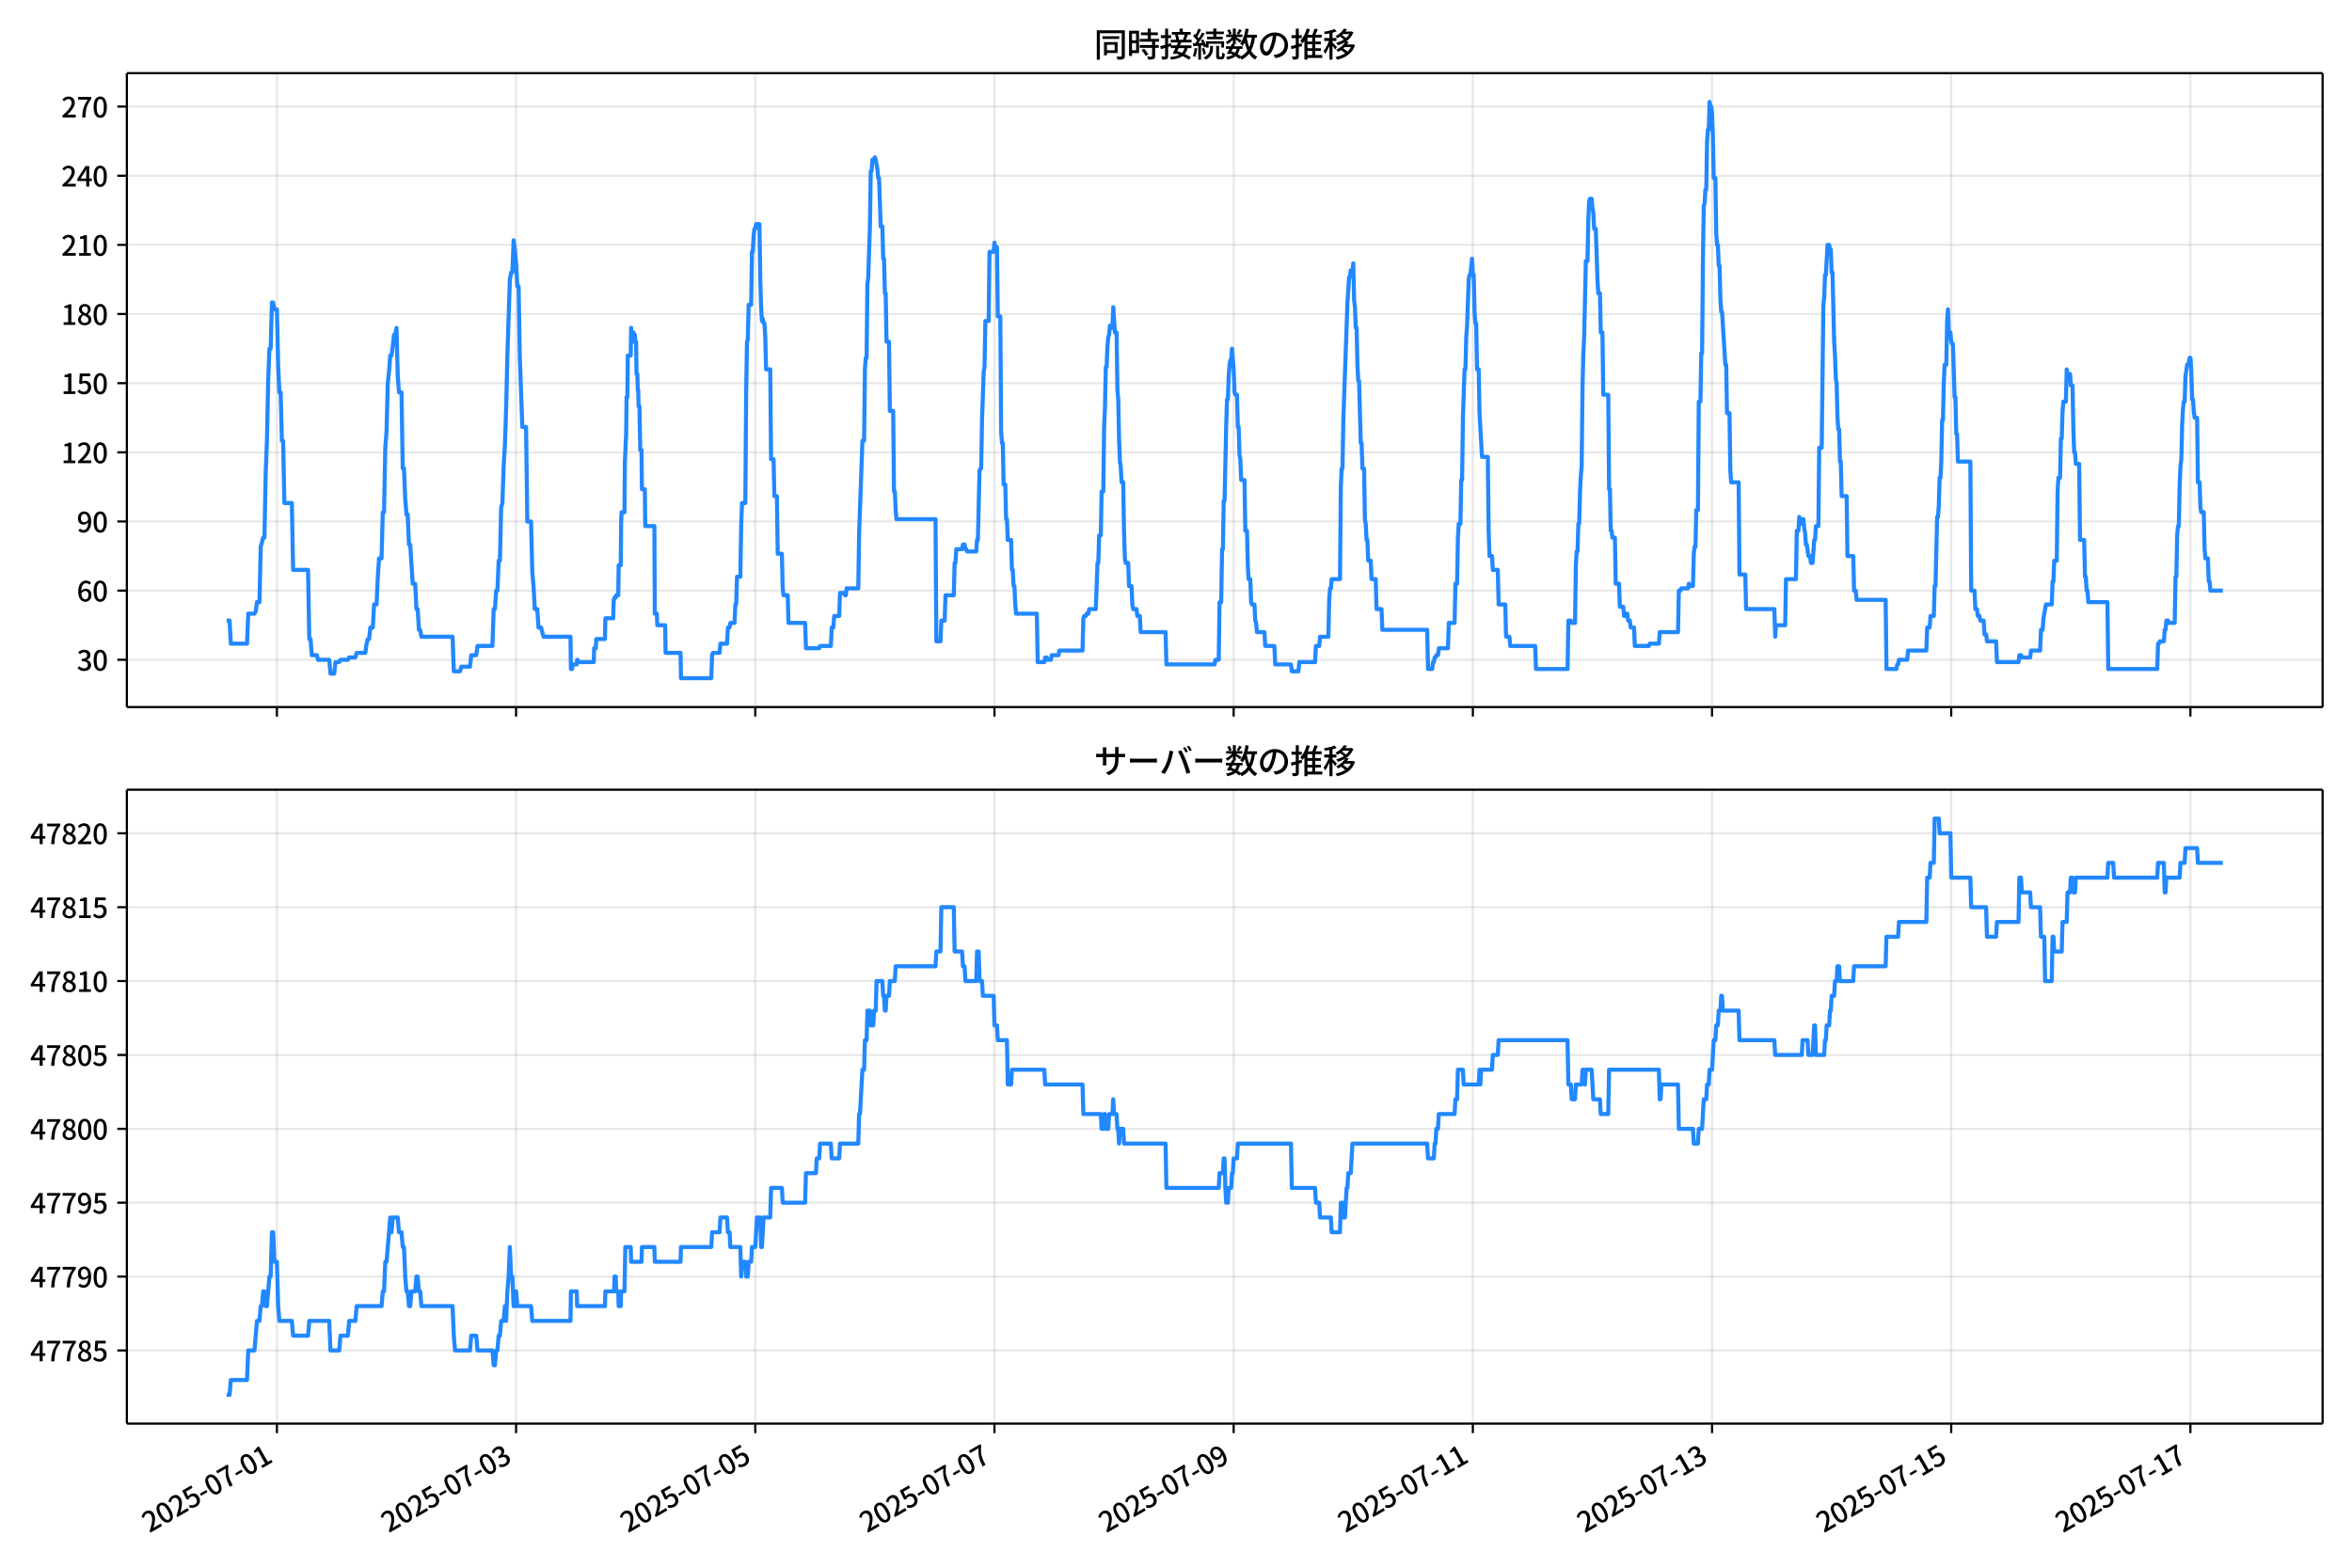 <!DOCTYPE svg  PUBLIC '-//W3C//DTD SVG 1.1//EN'  'http://www.w3.org/Graphics/SVG/1.1/DTD/svg11.dtd'>
<svg version="1.1" viewBox="0 0 864 576" xmlns="http://www.w3.org/2000/svg" xmlns:xlink="http://www.w3.org/1999/xlink">
 <defs>
  <style type="text/css">*{stroke-linejoin: round; stroke-linecap: butt}</style>
 </defs>
 <g id="aa">
  <g id="ab">
   <path d="m0 576h864v-576h-864z" fill="#fff"/>
  </g>
  <g id="ac">
   <g id="ad">
    <path d="m46.6 259.78h806.6v-232.9h-806.6z" fill="#fff"/>
   </g>
   <g id="ae">
    <g id="af">
     <g id="ag">
      <path d="m101.72 259.78v-232.9" clip-path="url(#d)" fill="none" stroke="#b0b0b0" stroke-linecap="square" stroke-opacity=".3" stroke-width=".8"/>
     </g>
     <g id="ah">
      <defs>
       <path id="f" d="m0 0v3.5" stroke="#000" stroke-width=".8"/>
      </defs>
      <use x="101.717" y="259.778" stroke="#000000" stroke-width=".8" xlink:href="#f"/>
     </g>
    </g>
    <g id="ai">
     <g id="aj">
      <path d="m189.58 259.78v-232.9" clip-path="url(#d)" fill="none" stroke="#b0b0b0" stroke-linecap="square" stroke-opacity=".3" stroke-width=".8"/>
     </g>
     <g id="ak">
      <use x="189.582" y="259.778" stroke="#000000" stroke-width=".8" xlink:href="#f"/>
     </g>
    </g>
    <g id="al">
     <g id="am">
      <path d="m277.45 259.78v-232.9" clip-path="url(#d)" fill="none" stroke="#b0b0b0" stroke-linecap="square" stroke-opacity=".3" stroke-width=".8"/>
     </g>
     <g id="an">
      <use x="277.447" y="259.778" stroke="#000000" stroke-width=".8" xlink:href="#f"/>
     </g>
    </g>
    <g id="ao">
     <g id="ap">
      <path d="m365.31 259.78v-232.9" clip-path="url(#d)" fill="none" stroke="#b0b0b0" stroke-linecap="square" stroke-opacity=".3" stroke-width=".8"/>
     </g>
     <g id="aq">
      <use x="365.312" y="259.778" stroke="#000000" stroke-width=".8" xlink:href="#f"/>
     </g>
    </g>
    <g id="ar">
     <g id="as">
      <path d="m453.18 259.78v-232.9" clip-path="url(#d)" fill="none" stroke="#b0b0b0" stroke-linecap="square" stroke-opacity=".3" stroke-width=".8"/>
     </g>
     <g id="at">
      <use x="453.177" y="259.778" stroke="#000000" stroke-width=".8" xlink:href="#f"/>
     </g>
    </g>
    <g id="au">
     <g id="av">
      <path d="m541.04 259.78v-232.9" clip-path="url(#d)" fill="none" stroke="#b0b0b0" stroke-linecap="square" stroke-opacity=".3" stroke-width=".8"/>
     </g>
     <g id="aw">
      <use x="541.043" y="259.778" stroke="#000000" stroke-width=".8" xlink:href="#f"/>
     </g>
    </g>
    <g id="ax">
     <g id="ay">
      <path d="m628.91 259.78v-232.9" clip-path="url(#d)" fill="none" stroke="#b0b0b0" stroke-linecap="square" stroke-opacity=".3" stroke-width=".8"/>
     </g>
     <g id="az">
      <use x="628.908" y="259.778" stroke="#000000" stroke-width=".8" xlink:href="#f"/>
     </g>
    </g>
    <g id="ba">
     <g id="bb">
      <path d="m716.77 259.78v-232.9" clip-path="url(#d)" fill="none" stroke="#b0b0b0" stroke-linecap="square" stroke-opacity=".3" stroke-width=".8"/>
     </g>
     <g id="bc">
      <use x="716.773" y="259.778" stroke="#000000" stroke-width=".8" xlink:href="#f"/>
     </g>
    </g>
    <g id="bd">
     <g id="be">
      <path d="m804.64 259.78v-232.9" clip-path="url(#d)" fill="none" stroke="#b0b0b0" stroke-linecap="square" stroke-opacity=".3" stroke-width=".8"/>
     </g>
     <g id="bf">
      <use x="804.638" y="259.778" stroke="#000000" stroke-width=".8" xlink:href="#f"/>
     </g>
    </g>
   </g>
   <g id="bg">
    <g id="bh">
     <g id="bi">
      <path d="m46.6 242.42h806.6" clip-path="url(#d)" fill="none" stroke="#b0b0b0" stroke-linecap="square" stroke-opacity=".3" stroke-width=".8"/>
     </g>
     <g id="bj">
      <defs>
       <path id="h" d="m0 0h-3.5" stroke="#000" stroke-width=".8"/>
      </defs>
      <use x="46.6" y="242.416" stroke="#000000" stroke-width=".8" xlink:href="#h"/>
     </g>
     <g id="bk">
      <!-- 30 -->
      <g transform="translate(28.2 246.4) scale(.1 -.1)">
       <defs>
        <path id="n" transform="scale(.016)" d="m1715-90q-371 0-656 90t-503 240q-217 150-377 323l359 474q211-205 479-359 269-153 634-153 269 0 467 92 199 93 311 266t112 423q0 256-125 451t-429 300q-304 106-835 106v551q467 0 732 105 266 106 384 291 119 186 119 423 0 307-192 489-192 183-531 183-269 0-503-119-233-118-438-316l-384 460q282 256 614 413 333 157 737 157 422 0 748-144 327-144 512-413 186-269 186-659 0-403-221-685-221-281-592-422v-26q269-70 490-227t349-400 128-557q0-422-215-726-214-304-573-468-358-163-787-163z"/>
        <path id="a" transform="scale(.016)" d="m1830-90q-460 0-806 275-346 276-535 823-188 547-188 1366 0 820 188 1357 189 538 535 803 346 266 806 266 461 0 800-269 340-269 528-803 189-534 189-1354 0-819-189-1366-188-547-528-823-339-275-800-275zm0 589q237 0 422 185 186 186 288 599 103 413 103 1091 0 679-103 1082-102 403-288 582-185 180-422 180-236 0-422-180-186-179-292-582-105-403-105-1082 0-678 105-1091 106-413 292-599 186-185 422-185z"/>
       </defs>
       <use xlink:href="#n"/>
       <use transform="translate(57)" xlink:href="#a"/>
      </g>
     </g>
    </g>
    <g id="bl">
     <g id="bm">
      <path d="m46.6 217.01h806.6" clip-path="url(#d)" fill="none" stroke="#b0b0b0" stroke-linecap="square" stroke-opacity=".3" stroke-width=".8"/>
     </g>
     <g id="bn">
      <use x="46.6" y="217.009" stroke="#000000" stroke-width=".8" xlink:href="#h"/>
     </g>
     <g id="bo">
      <!-- 60 -->
      <g transform="translate(28.2 220.99) scale(.1 -.1)">
       <defs>
        <path id="x" transform="scale(.016)" d="m1971-90q-339 0-634 144-294 144-518 435-224 292-352 733-128 442-128 1044 0 678 147 1161 148 483 397 784 250 301 570 445t665 144q397 0 688-147 292-147 490-359l-403-448q-128 154-327 253-198 99-409 99-307 0-567-182-259-182-413-605-153-422-153-1145 0-608 115-1002t326-589q212-195 493-195 212 0 375 121 163 122 259 343t96 522q0 300-90 511-89 212-259 320-169 109-419 109-211 0-451-134t-458-461l-25 538q134 192 313 323t374 201q196 71 375 71 397 0 694-163 298-163 467-490 170-326 170-825 0-468-195-817-195-348-512-544-317-195-701-195z"/>
       </defs>
       <use xlink:href="#x"/>
       <use transform="translate(57)" xlink:href="#a"/>
      </g>
     </g>
    </g>
    <g id="bp">
     <g id="bq">
      <path d="m46.6 191.6h806.6" clip-path="url(#d)" fill="none" stroke="#b0b0b0" stroke-linecap="square" stroke-opacity=".3" stroke-width=".8"/>
     </g>
     <g id="br">
      <use x="46.6" y="191.602" stroke="#000000" stroke-width=".8" xlink:href="#h"/>
     </g>
     <g id="bs">
      <!-- 90 -->
      <g transform="translate(28.2 195.59) scale(.1 -.1)">
       <defs>
        <path id="m" transform="scale(.016)" d="m1562-90q-410 0-708 150-297 151-502 356l403 461q141-160 346-256t422-96q224 0 425 102 202 103 352 333 151 230 237 614 87 384 87 941 0 589-115 970t-323 563-496 182q-205 0-372-118-166-118-262-336t-96-525q0-301 86-512 87-211 259-323 173-112 417-112 224 0 460 141 237 141 448 461l32-544q-134-180-313-314t-371-208-384-74q-391 0-689 166-297 167-467 496-169 330-169 823 0 467 195 816t515 541 698 192q339 0 636-138 298-137 519-419 221-281 349-710t128-1018q0-691-141-1187t-391-807q-249-310-563-461-313-150-652-150z"/>
       </defs>
       <use xlink:href="#m"/>
       <use transform="translate(57)" xlink:href="#a"/>
      </g>
     </g>
    </g>
    <g id="bt">
     <g id="bu">
      <path d="m46.6 166.2h806.6" clip-path="url(#d)" fill="none" stroke="#b0b0b0" stroke-linecap="square" stroke-opacity=".3" stroke-width=".8"/>
     </g>
     <g id="bv">
      <use x="46.6" y="166.195" stroke="#000000" stroke-width=".8" xlink:href="#h"/>
     </g>
     <g id="bw">
      <!-- 120 -->
      <g transform="translate(22.5 170.18) scale(.1 -.1)">
       <defs>
        <path id="j" transform="scale(.016)" d="m544 0v608h1037v3277h-845v467q333 58 579 147 247 90 451 218h557v-4109h915v-608h-2694z"/>
        <path id="c" transform="scale(.016)" d="m282 0v429q697 621 1164 1136 468 515 701 956 234 442 234 826 0 256-87 451-86 196-262 301-176 106-445 106-275 0-506-151-230-150-422-368l-416 410q301 333 637 518 336 186 803 186 429 0 749-176t496-493 176-745q0-455-224-919t-615-935q-390-470-889-950 186 20 394 36t374 16h1184v-634h-3046z"/>
       </defs>
       <use xlink:href="#j"/>
       <use transform="translate(57)" xlink:href="#c"/>
       <use transform="translate(114)" xlink:href="#a"/>
      </g>
     </g>
    </g>
    <g id="bx">
     <g id="by">
      <path d="m46.6 140.79h806.6" clip-path="url(#d)" fill="none" stroke="#b0b0b0" stroke-linecap="square" stroke-opacity=".3" stroke-width=".8"/>
     </g>
     <g id="bz">
      <use x="46.6" y="140.788" stroke="#000000" stroke-width=".8" xlink:href="#h"/>
     </g>
     <g id="ca">
      <!-- 150 -->
      <g transform="translate(22.5 144.77) scale(.1 -.1)">
       <defs>
        <path id="i" transform="scale(.016)" d="m1715-90q-365 0-653 90t-506 237q-217 147-383 307l352 480q134-134 294-246t361-183q202-70 452-70 262 0 473 118 212 119 333 346 122 227 122 541 0 460-247 716-246 256-649 256-224 0-384-64t-365-198l-365 237 141 2240h2387v-627h-1747l-109-1204q154 77 307 118 154 42 340 42 397 0 723-160t518-490q192-329 192-847 0-519-224-887t-586-560q-361-192-777-192z"/>
       </defs>
       <use xlink:href="#j"/>
       <use transform="translate(57)" xlink:href="#i"/>
       <use transform="translate(114)" xlink:href="#a"/>
      </g>
     </g>
    </g>
    <g id="cb">
     <g id="cc">
      <path d="m46.6 115.38h806.6" clip-path="url(#d)" fill="none" stroke="#b0b0b0" stroke-linecap="square" stroke-opacity=".3" stroke-width=".8"/>
     </g>
     <g id="cd">
      <use x="46.6" y="115.381" stroke="#000000" stroke-width=".8" xlink:href="#h"/>
     </g>
     <g id="ce">
      <!-- 180 -->
      <g transform="translate(22.5 119.37) scale(.1 -.1)">
       <defs>
        <path id="l" transform="scale(.016)" d="m1830-90q-441 0-787 163-345 164-547 448-202 285-202 650 0 314 122 557t314 419 403 291v32q-256 186-442 458-185 272-185 643 0 365 176 640t480 425q304 151 694 151 410 0 704-160t457-439q164-278 164-649 0-237-96-448t-234-381q-137-169-291-278v-32q218-115 397-285 179-169 288-406t109-557q0-346-189-628-189-281-532-448-342-166-803-166zm314 2708q205 198 310 419 106 221 106 464 0 211-83 384t-247 272q-163 99-393 99-288 0-480-183-192-182-192-502 0-256 134-429 135-172 359-294t486-230zm-294-2170q236 0 418 89 183 90 285 253 103 164 103 388 0 211-90 367-89 157-246 272-157 116-368 215t-454 195q-244-173-398-426-153-252-153-553 0-237 118-416 119-179 324-282 205-102 461-102z"/>
       </defs>
       <use xlink:href="#j"/>
       <use transform="translate(57)" xlink:href="#l"/>
       <use transform="translate(114)" xlink:href="#a"/>
      </g>
     </g>
    </g>
    <g id="cf">
     <g id="cg">
      <path d="m46.6 89.974h806.6" clip-path="url(#d)" fill="none" stroke="#b0b0b0" stroke-linecap="square" stroke-opacity=".3" stroke-width=".8"/>
     </g>
     <g id="ch">
      <use x="46.6" y="89.974" stroke="#000000" stroke-width=".8" xlink:href="#h"/>
     </g>
     <g id="ci">
      <!-- 210 -->
      <g transform="translate(22.5 93.959) scale(.1 -.1)">
       <use xlink:href="#c"/>
       <use transform="translate(57)" xlink:href="#j"/>
       <use transform="translate(114)" xlink:href="#a"/>
      </g>
     </g>
    </g>
    <g id="cj">
     <g id="ck">
      <path d="m46.6 64.567h806.6" clip-path="url(#d)" fill="none" stroke="#b0b0b0" stroke-linecap="square" stroke-opacity=".3" stroke-width=".8"/>
     </g>
     <g id="cl">
      <use x="46.6" y="64.567" stroke="#000000" stroke-width=".8" xlink:href="#h"/>
     </g>
     <g id="cm">
      <!-- 240 -->
      <g transform="translate(22.5 68.552) scale(.1 -.1)">
       <defs>
        <path id="k" transform="scale(.016)" d="m2170 0v3072q0 192 12 457 13 266 20 458h-26q-90-179-183-365-92-185-195-364l-921-1415h2579v-576h-3328v493l1875 2957h858v-4717h-691z"/>
       </defs>
       <use xlink:href="#c"/>
       <use transform="translate(57)" xlink:href="#k"/>
       <use transform="translate(114)" xlink:href="#a"/>
      </g>
     </g>
    </g>
    <g id="cn">
     <g id="co">
      <path d="m46.6 39.16h806.6" clip-path="url(#d)" fill="none" stroke="#b0b0b0" stroke-linecap="square" stroke-opacity=".3" stroke-width=".8"/>
     </g>
     <g id="cp">
      <use x="46.6" y="39.16" stroke="#000000" stroke-width=".8" xlink:href="#h"/>
     </g>
     <g id="cq">
      <!-- 270 -->
      <g transform="translate(22.5 43.145) scale(.1 -.1)">
       <defs>
        <path id="b" transform="scale(.016)" d="m1235 0q32 646 109 1187t224 1024 384 941 576 938h-2208v627h3027v-455q-409-512-665-989-256-476-397-969t-205-1053-90-1251h-755z"/>
       </defs>
       <use xlink:href="#c"/>
       <use transform="translate(57)" xlink:href="#b"/>
       <use transform="translate(114)" xlink:href="#a"/>
      </g>
     </g>
    </g>
   </g>
   <g id="cr">
    <path d="m83.264 228.02h1.074l.457 8.469h5.939l.458-11.01h2.288l.458-.847.458-3.388h.915l.458-20.326.915-3.388h.458l.458-23.713.458-11.857.458-22.019.458-11.857h.458l.458-16.938h.458l.458 2.541h.915l.458 20.326.458 10.163h.458l.458 17.785h.458l.458 22.866h2.746l.458 24.56h5.492l.458 25.407h.458l.458 5.928h1.831l.458 1.694h4.119l.458 5.081h1.373l.458-4.234h1.373l.458-.847h2.746l.458-.847h2.288l.458-1.694h3.203l.458-3.388.458-1.694h.458l.458-4.234h.915l.458-8.469h.915l.458-10.163.458-6.775h.915l.458-16.938h.458l.458-23.713.458-5.928.458-17.785.458-4.234.458-5.928h.458l.458-3.388.458-4.234h.458l.458-2.541.458 17.785.458 5.928h.915l.458 27.948h.458l.458 11.01.458 5.928h.458l.458 11.01h.458l.915 14.397h.915l.458 9.316h.458l.458 7.622h.458l.458 2.541h11.441l.458 12.704h2.288l.458-1.694h3.203l.458-4.234h1.831l.458-3.388h5.492l.458-13.55h.458l.458-6.775h.458l.458-11.01h.458l.458-19.479.458-1.694.458-13.55.458-7.622.458-13.55.458-19.479.915-27.948.458-2.541h.458l.458-11.857.458 3.388.458 5.081.458 8.469h.458l.458 26.254.915 25.407h1.373l.458 34.723h1.373l.458 18.632.458 5.081.458 8.469h.915l.458 6.775h.915l.915 3.388h9.915l.153 11.857h.458l.153-1.694h1.525l.153-1.694h.153l.153.847h5.797l.153-5.081h.61l.153-3.388h3.203l.153-7.622h2.898l.153-6.775h.153l.153-.847h.458l.153-.847h.763l.153-11.01h.763l.153-16.091.153-3.388h1.068l.153-18.632.458-10.163.153-13.55h.305l.153-15.244h1.068l.153-10.163.153 1.694h.763l.153 3.388.153-2.541h.153l.153 2.541h.305l.153 11.857h.305l.153 5.928h.153l.153 5.928h.305l.305 16.091h.458l.153 14.397h1.068l.153 13.55h3.356l.153 32.182h.763l.153 4.234h2.898l.153 10.163h5.492l.153 9.316h11.136l.305-8.469.305-.847h2.441l.305-3.388h2.441l.305-5.928h.61l.305-1.694h1.525l.305-6.775h.305l.305-10.163h1.22l.305-18.632.305-8.469h1.22l.305-40.651.305-18.632.305-.847.305-12.704h.915l.305-19.479h.305l.305-5.928.305-2.541h.305l.305-1.694h1.22l.305 20.326.305 10.163.305 5.081.305-.847.305 1.694h.305l.305 5.081.305 11.857h1.525l.305 33.029h.915l.305 13.55h.915l.305 21.173h1.525l.305 12.704.305 2.541h1.525l.305 10.163h6.102l.305 9.316h4.881l.305-.847h3.966l.305-6.775h.61l.305-4.234h1.831l.305-8.469h1.525l.305.847h.305l.305-2.541h4.271l.305-20.326 1.22-33.876h.61l.305-26.254.305-4.234h.305l.305-27.101.305-2.541.61-18.632.305-20.326h.305l.305-4.234h.61l.305-.847.305.847.61 3.388.305 3.388h.305l.61 17.785h.61l.305 11.857h.305l.305 12.704h.305l.305 17.785h.915l.305 25.407h1.22l.305 29.642h.305l.305 6.775.305 3.388h14.339l.305 44.886h1.525l.305-7.622h1.22l.305-9.316h3.051l.305-11.857h.305l.305-5.081h2.136l.305-1.694h.61l.305 1.694h.305l.305.847h3.356l.305-4.234h.305l.61-25.407.305-.847h.305l.305-17.785.61-17.785.305-1.694.305-16.938h1.22l.305-25.407h1.525l.305-3.388.305 1.694h.61l.305 25.407h.915l.305 42.345.305 4.234h.305l.305 15.244h.61l.305 12.704h.305l.305 7.622h1.22l.305 11.01h.305l.305 5.928h.305l.305 6.775.305 3.388h7.627l.305 17.785h2.441l.305-1.694h.61l.305.847h1.22l.305-1.694h2.441l.305-1.694h8.542l.305-11.857.305-.847h.61l.305-.847h.61l.305-1.694h2.441l.61-16.938h.305l.305-10.163h.61l.305-16.091h.61l.305-23.713.305-6.775.305-15.244h.305l.305-7.622.305-3.388.305-.847.305-3.388.305.847h.61l.305-7.622.61 9.316h.61l.305 21.173.305 3.388.305 14.397.305 8.469.305 1.694.305 5.928h.61l.305 18.632.305 9.316.305 1.694h.915l.305 8.469h.915l.305 6.775.305 1.694h1.22l.305 2.541h.915l.305 5.928h9.153l.305 11.857h17.695l.305-1.694h1.22l.305-21.173h.61l.305-19.479h.305l.305-17.785h.305l.61-27.948.305-9.316h.305l.305-8.469.305-4.234.305-1.694h.305l.305-4.234.61 7.622.305 8.469.305.847h.61l.305 11.857h.305l.305 10.163.305 1.694.305 7.622h1.22l.305 18.632h.61l.305 12.704.305 5.081h.61l.305 8.469.305.847h.915l.305 5.928.305.847.305 3.388h2.746l.305 5.081h3.356l.305 6.775h5.797l.305 2.541h2.441l.305-3.388h5.797l.305-5.928h1.22l.305-3.388h3.051l.305-13.55.305-4.234h.305l.305-3.388h3.051l.305-33.876.305-6.775h.305l.305-17.785 1.525-43.192.61-9.316h.305l.305-2.541.305.847h.305l.305-3.388.305 13.55.305 2.541.305 7.622h.305l.305 13.55.305 5.928h.305l.61 22.866h.305l.305 9.316h.61l.305 18.632.305 1.694.305 5.928h.305l.305 7.622h.915l.305 6.775h1.525l.305 11.01h1.831l.305 7.622h16.475l.305 14.397h1.525l.305-2.541h.305l.305-1.694h.305l.305-.847h.61l.305-2.541h3.356l.305-9.316h2.136l.305-14.397h.61l.305-16.938.305-5.081h.61l.305-16.091h.305l.305-22.866.61-17.785h.305l.305-11.857.305-4.234.61-16.938.305-1.694h.305l.61-5.928.305 5.928h.305l.305 13.55.305 4.234h.305l.305 16.938h.61l.305 16.091.915 16.091h2.136l.305 27.101.305 9.316h.915l.305 5.081h1.831l.305 12.704h2.441l.305 11.857h1.22l.305 3.388h9.153l.305 8.469h11.593l.305-17.785h.915l.305.847h1.22l.305-21.173.305-5.081h.305l.305-10.163h.305l.305-11.857.305-5.928.305-3.388.305-28.795.305-12.704.305-5.928.61-27.948h.61l.305-15.244.305-6.775.305-.847h.61l.305 3.388.305 1.694.305 5.928h.61l.61 18.632.305 5.081h.61l.305 14.397h.61l.305 22.866h1.831l.305 34.723h.305l.305 15.244h.305l.305 2.541h.915l.305 16.938h1.22l.305 8.469h1.22l.305 3.388h.305l.305-.847h.61l.305 2.541h.61l.305 2.541h1.22l.305 6.775h5.186l.305-.847h3.356l.305-4.234h6.712l.305-15.244h.61l.305-.847h2.441l.305-1.694.305.847h1.22l.305-11.857.305-2.541h.305l.305-13.55h.61l.305-39.804h.61l.305-17.785h.305l.305-34.723.305-19.479.305-.847.305-5.081h.305l.305-17.785.305-4.234h.305l.305-10.163.305 1.694h.305l.305 2.541.305 8.469.305 15.244h.61l.305 20.326.305 4.234h.305l.305 7.622h.305l.305 11.857.305 5.081h.305l1.22 19.479h.305l.305 17.785h.915l.305 21.173.305 4.234h2.746l.305 33.876h2.136l.305 12.704h10.373l.305 10.163.305-4.234h3.356l.305-16.938h3.661l.305-17.785h.61l.305-5.081.305 2.541h.61l.305-1.694h.305l.305 3.388.305 1.694.305 4.234h.305l.61 4.234h.61l.305 2.541h.61l.61-8.469h.305l.305-5.081h.915l.305-28.795h.915l.61-52.508.305-2.541.305-8.469h.305l.61-11.01h.61l.305 1.694h.305l.305 8.469h.305l.61 25.407.305 5.081.305 8.469.305 1.694.305 12.704.305 4.234h.305l.305 11.857h.305l.305 12.704h1.831l.305 22.019h2.136l.305 12.704h.61l.305 3.388h10.678l.305 25.407h3.661l.305-1.694h.305l.305-1.694h3.051l.305-3.388h6.712l.305-8.469h.915l.305-4.234h1.22l.305-11.01h.305l.61-25.407h.305l.305-4.234.305-10.163h.305l.305-5.928.305-15.244h.305l.305-13.55.305-6.775h.61l.305-16.091.305-4.234.305 8.469h.61l.305 3.388.305.847h.305l.61 19.479h.305l.305 13.55h.305l.305 10.163h4.576l.305 47.426h1.22l.305 6.775h.61l.305 2.541h.61l.305 1.694h1.22l.305 5.081h.61l.305 2.541h3.356l.305 7.622h7.932l.305-2.541h.61l.305.847h3.051l.305-2.541h3.356l.305-7.622h.61l.305-4.234.915-5.081h2.136l.305-8.469h.305l.305-7.622h.915l.305-25.407.305-5.081h.61l.305-14.397h.305l.305-10.163.305-3.388h.915l.305-11.857.305 3.388.305-1.694h.61l.305 4.234h.61l.305 16.091.305 8.469h.305l.305 4.234h1.22l.305 27.948h1.525l.305 13.55h.305l.305 5.081h.305l.305 4.234h7.017l.305 24.56h18l.305-9.316h.305l.305-.847h1.525l.305-4.234h.305l.305-3.388h.61l.305.847h2.136l.305-16.938h.305l.305-15.244.305-3.388h.305l.305-15.244.305-6.775.305-2.541.305-12.704.305-5.928.305-2.541h.305l.305-9.316.61-4.234h.305l.305-.847.305-1.694h.305l.305 5.081.305 10.163h.305l.305 4.234.305 2.541h.915l.305 23.713h.61l.305 9.316.305 1.694h.915l.305 13.55.305 3.388h.915l.305 8.469h.305l.305 3.388h4.576v0" clip-path="url(#d)" fill="none" stroke="#28f" stroke-linecap="square" stroke-width="1.5"/>
   </g>
   <g id="cs">
    <path d="m46.6 259.78v-232.9" fill="none" stroke="#000" stroke-linecap="square" stroke-width=".8"/>
   </g>
   <g id="ct">
    <path d="m853.2 259.78v-232.9" fill="none" stroke="#000" stroke-linecap="square" stroke-width=".8"/>
   </g>
   <g id="cu">
    <path d="m46.6 259.78h806.6" fill="none" stroke="#000" stroke-linecap="square" stroke-width=".8"/>
   </g>
   <g id="cv">
    <path d="m46.6 26.88h806.6" fill="none" stroke="#000" stroke-linecap="square" stroke-width=".8"/>
   </g>
   <g id="cw">
    <!-- 同時接続数の推移 -->
    <g transform="translate(401.9 20.88) scale(.12 -.12)">
     <defs>
      <path id="w" transform="scale(.016)" d="m1587 3936h3232v-518h-3232v518zm320-1114h557v-2534h-557v2534zm301 0h2291v-2086h-2291v512h1734v1069h-1734v505zm-1683 2260h5113v-570h-4524v-5056h-589v5626zm4768 0h595v-4896q0-250-67-397t-227-218q-160-77-426-96t-675-19q-13 83-45 192t-77 218q-45 108-89 185 281-13 527-13 247 0 330 0 83 7 118 42 36 35 36 112v4890z"/>
      <path id="u" transform="scale(.016)" d="m2714 4672h3238v-525h-3238v525zm-244-1235h3712v-538h-3712v538zm20-1184h3635v-531h-3635v531zm1523 3155h595v-2310h-595v2310zm832-2451h589v-2823q0-230-61-364-61-135-227-199-167-70-423-86t-633-16q-20 121-78 285-57 163-121 284 275-6 509-9t310-3q77 6 106 28 29 23 29 93v2810zm-2023-1677 487 282q153-160 313-352t294-381q135-189 206-343l-519-313q-64 153-189 348-124 196-278 394-154 199-314 365zm-2086 3718h1619v-4281h-1619v544h1056v3187h-1056v550zm32-1843h1293v-537h-1293v537zm-320 1843h563v-4832h-563v4832z"/>
      <path id="v" transform="scale(.016)" d="m3866 5408h614v-870h-614v870zm-1479-653h3597v-518h-3597v518zm-230-1485h4e3v-518h-4e3v518zm825 922 519 102q64-160 121-342 58-182 96-352 39-170 45-304l-544-128q-6 134-42 313-35 180-83 365-48 186-112 346zm1856 109 589-71q-96-275-202-557-105-281-195-486l-518 77q58 147 122 329 64 183 118 372t86 336zm-2643-2106h3943v-518h-3943v518zm1408 685 602-115q-167-371-362-784t-390-797-362-685l-525 179q160 288 346 666t368 784 323 752zm-659-2157 358 403q352-102 733-240 381-137 752-304 371-166 697-336 327-169 558-329l-384-461q-218 160-532 336-313 176-685 345-371 170-755 323-384 154-742 263zm1894 1114 583-71q-122-550-353-944-230-393-604-662t-922-435q-547-167-1296-269-25 128-93 269-67 141-137 230 678 64 1168 192t819 349q330 221 531 550 202 330 304 791zm-4684 217q396 90 953 240 557 151 1120 311l77-544q-525-154-1053-311-528-156-963-284l-134 588zm121 2093h1965v-563h-1965v563zm819 1248h576v-5229q0-236-51-374t-192-208q-141-77-355-99-214-23-541-16-13 115-64 288t-109 294q205-6 381-6t234 0q64 0 92 28 29 29 29 93v5229z"/>
      <path id="t" transform="scale(.016)" d="m4058 5408h595v-1798h-595v1798zm-1415-563h3443v-499h-3443v499zm231-992h3008v-499h-3008v499zm-224-877h3475v-1203h-531v729h-2432v-729h-512v1203zm1964-877h551v-1881q0-122 22-157 23-35 106-35 25 0 92 0 68 0 135 0t99 0q51 0 83 54t45 224 19 515q90-70 234-131t259-93q-19-429-83-662-64-234-183-326-118-93-316-93-39 0-103 0t-134 0-138 0q-67 0-99 0-237 0-365 64t-176 218q-48 153-48 422v1881zm-1164-6h550v-455q0-243-48-528-48-284-186-579-137-294-409-572-272-279-727-503-70 90-192 208-121 118-230 195 416 205 665 438 250 234 371 474 122 240 164 467 42 228 42 413v442zm-2240 3309 524-192q-121-244-259-503-137-259-275-496t-259-416l-410 173q122 186 246 438 125 253 240 515 116 263 193 481zm716-743 500-230q-224-359-496-756-272-396-548-764-275-368-518-650l-358 205q179 211 377 483 199 272 387 569 189 298 358 592 170 295 298 551zm-1721-665 307 403q166-154 339-340 173-185 320-364t224-327l-326-460q-77 160-218 348-141 189-314 384-172 196-332 356zm1485-832 435 179q128-211 249-458 122-246 215-474 93-227 137-412l-473-211q-32 185-119 422-86 237-201 486-115 250-243 468zm-1530-583q422 26 998 54 576 29 1184 68l7-499q-570-45-1127-84-556-38-992-70l-70 531zm1702-992 436 135q121-276 214-596t118-556l-454-148q-26 237-112 563-86 327-202 602zm-1363 109 499-83q-57-455-163-897-105-441-253-748-51 32-134 73-83 42-170 83-86 42-144 62 148 294 234 697t131 813zm691 627h525v-2861h-525v2861z"/>
      <path id="p" transform="scale(.016)" d="m224 2022h3187v-499h-3187v499zm51 2247h3111v-487h-3111v487zm1127-1735 563-121q-154-320-333-672t-352-679q-173-326-326-582l-532 173q148 243 324 566t345 669q170 346 311 646zm934-832 563-64q-89-480-262-838t-461-614-701-432-976-298q-25 128-99 269t-157 237q659 102 1085 303 426 202 666 554t342 883zm422 3597 519-211q-147-218-298-436-150-217-278-377l-403 186q121 173 252 413 132 240 208 425zm-1203 109h563v-2957h-563v2957zm-1075-320 448 186q134-192 246-420 112-227 157-393l-467-211q-38 172-147 406t-237 432zm1094-1050 397-236q-160-263-400-529-240-265-519-489-278-224-553-378-51 103-141 237-89 135-179 218 269 109 534 294 266 186 493 416 228 231 368 467zm487-204q83-45 246-145 163-99 352-211t346-211 221-150l-327-423q-83 77-230 198-147 122-317 253-170 132-327 250-156 119-259 189l295 250zm1798 396h2311v-556h-2311v556zm115 1178 615-90q-103-640-263-1235t-384-1101q-224-505-512-889-44 57-134 134t-186 157-166 125q275 339 473 796 199 458 340 995 141 538 217 1108zm1223-1510 614-58q-147-1101-445-1940-297-838-813-1443-515-604-1321-1014-26 71-90 177-64 105-134 208-70 102-128 159 742 346 1212 880 471 535 730 1290 260 755 375 1741zm-1005-135q134-851 387-1597 253-745 659-1305 407-560 1002-874-70-57-154-150-83-93-154-189-70-96-121-179-633 371-1056 988-422 618-688 1434-265 816-425 1783l550 89zm-3309-3065 327 416q377-148 754-330 378-182 701-378 324-195 548-368l-416-435q-211 179-519 378-307 198-666 383-358 186-729 334z"/>
      <path id="s" transform="scale(.016)" d="m3686 4378q-64-493-163-1041-99-547-265-1084-192-653-432-1104t-522-688-595-237q-320 0-596 221-275 221-448 621-172 400-172 931 0 537 220 1017 221 480 611 851 391 372 909 583 519 211 1121 211 576 0 1040-186 464-185 793-515 330-329 502-771 173-441 173-941 0-672-278-1194-278-521-816-851-538-329-1318-444l-378 601q166 20 307 42t263 48q307 70 585 217 279 148 496 375 218 227 342 534 125 308 125 692t-122 713q-121 330-358 573-236 243-582 380-346 138-781 138-525 0-935-186-409-185-694-489-284-304-432-656-147-352-147-678 0-365 89-605 90-240 224-355 135-115 276-115t288 144 297 457q151 314 298 800 147 461 246 982 100 522 145 1021l684-12z"/>
      <path id="q" transform="scale(.016)" d="m2995 2925h2893v-519h-2893v519zm0-1280h2893v-519h-2893v519zm-64-1299h3232v-557h-3232v557zm1312 3577h563v-3763h-563v3763zm429 1466 634-141q-154-390-340-794-185-403-339-684l-512 140q103 199 208 458 106 259 195 528 90 269 154 493zm-1472 25 582-147q-153-518-371-1018-217-499-483-931t-573-758q-38 64-109 160-70 96-147 198-77 103-141 160 416 416 733 1034t509 1302zm128-1203h2720v-537h-2720v-4205h-582v4422l313 320h269zm-3174-2157q396 90 953 240 557 151 1120 311l77-544q-525-154-1053-311-528-156-963-284l-134 588zm121 2093h1965v-563h-1965v563zm819 1248h576v-5229q0-236-51-374t-192-208q-141-77-355-99-214-23-541-16-13 115-64 288t-109 294q205-6 381-6t234 0q64 0 92 28 29 29 29 93v5229z"/>
      <path id="o" transform="scale(.016)" d="m4051 5402 595-109q-281-493-729-941t-1107-806q-39 64-106 144t-141 153q-73 74-137 119 608 288 1011 678t614 762zm-77-557h1511v-493h-1863l352 493zm1293 0h109l109 25 384-179q-192-505-496-905t-695-701q-390-301-845-519-454-217-947-358-44 109-137 253t-176 227q448 109 867 294 419 186 777 445 359 259 631 592t419 730v96zm-1990-954 377 307q167-96 336-218 170-121 320-249 151-128 247-237l-397-332q-90 108-237 236t-317 259q-169 132-329 234zm1107-934 595-109q-307-538-803-1031-496-492-1232-876-38 64-102 144t-138 156q-74 77-138 116 455 217 807 483t604 554q253 288 407 563zm-90-589h1460v-506h-1818l358 506zm1268 0h121l109 26 384-167q-192-614-531-1075t-787-794q-448-332-983-553-534-221-1129-355-45 115-132 269-86 153-176 249 551 96 1043 285 493 189 903 473 410 285 714 669t464 883v90zm-2132-1056 410 339q186-102 384-237 198-134 371-275t282-269l-435-371q-103 128-270 272-166 144-361 288t-381 253zm-2150 3533h589v-5376h-589v5376zm-992-1242h2336v-569h-2336v569zm1024-224 365-160q-96-339-231-707-134-368-291-727-157-358-336-672-179-313-365-537-44 128-134 291t-160 272q173 192 339 457 167 266 323 570 157 304 282 618t208 595zm941 1946 416-467q-314-122-695-221-380-99-784-173-403-74-780-131-20 102-71 236-51 135-102 231 358 58 732 138 375 80 711 179t573 208zm-397-2579q58-45 179-170 122-125 266-266 144-140 259-265t160-183l-352-473q-58 102-157 255-99 154-218 317-118 164-227 311-108 147-185 237l275 237z"/>
     </defs>
     <use xlink:href="#w"/>
     <use transform="translate(100)" xlink:href="#u"/>
     <use transform="translate(200)" xlink:href="#v"/>
     <use transform="translate(300)" xlink:href="#t"/>
     <use transform="translate(400)" xlink:href="#p"/>
     <use transform="translate(500)" xlink:href="#s"/>
     <use transform="translate(600)" xlink:href="#q"/>
     <use transform="translate(700)" xlink:href="#o"/>
    </g>
   </g>
  </g>
  <g id="cx">
   <g id="cy">
    <path d="m46.6 523.06h806.6v-232.9h-806.6z" fill="#fff"/>
   </g>
   <g id="cz">
    <g id="da">
     <g id="db">
      <path d="m101.72 523.06v-232.9" clip-path="url(#e)" fill="none" stroke="#b0b0b0" stroke-linecap="square" stroke-opacity=".3" stroke-width=".8"/>
     </g>
     <g id="dc">
      <use x="101.717" y="523.055" stroke="#000000" stroke-width=".8" xlink:href="#f"/>
     </g>
     <g id="dd">
      <!-- 2025-07-01 -->
      <g transform="translate(54.927 563.33) rotate(-30) scale(.1 -.1)">
       <defs>
        <path id="g" transform="scale(.016)" d="m301 1536v544h1689v-544h-1689z"/>
       </defs>
       <use xlink:href="#c"/>
       <use transform="translate(57)" xlink:href="#a"/>
       <use transform="translate(114)" xlink:href="#c"/>
       <use transform="translate(171)" xlink:href="#i"/>
       <use transform="translate(228)" xlink:href="#g"/>
       <use transform="translate(263.7)" xlink:href="#a"/>
       <use transform="translate(320.7)" xlink:href="#b"/>
       <use transform="translate(377.7)" xlink:href="#g"/>
       <use transform="translate(413.4)" xlink:href="#a"/>
       <use transform="translate(470.4)" xlink:href="#j"/>
      </g>
     </g>
    </g>
    <g id="de">
     <g id="df">
      <path d="m189.58 523.06v-232.9" clip-path="url(#e)" fill="none" stroke="#b0b0b0" stroke-linecap="square" stroke-opacity=".3" stroke-width=".8"/>
     </g>
     <g id="dg">
      <use x="189.582" y="523.055" stroke="#000000" stroke-width=".8" xlink:href="#f"/>
     </g>
     <g id="dh">
      <!-- 2025-07-03 -->
      <g transform="translate(142.79 563.33) rotate(-30) scale(.1 -.1)">
       <use xlink:href="#c"/>
       <use transform="translate(57)" xlink:href="#a"/>
       <use transform="translate(114)" xlink:href="#c"/>
       <use transform="translate(171)" xlink:href="#i"/>
       <use transform="translate(228)" xlink:href="#g"/>
       <use transform="translate(263.7)" xlink:href="#a"/>
       <use transform="translate(320.7)" xlink:href="#b"/>
       <use transform="translate(377.7)" xlink:href="#g"/>
       <use transform="translate(413.4)" xlink:href="#a"/>
       <use transform="translate(470.4)" xlink:href="#n"/>
      </g>
     </g>
    </g>
    <g id="di">
     <g id="dj">
      <path d="m277.45 523.06v-232.9" clip-path="url(#e)" fill="none" stroke="#b0b0b0" stroke-linecap="square" stroke-opacity=".3" stroke-width=".8"/>
     </g>
     <g id="dk">
      <use x="277.447" y="523.055" stroke="#000000" stroke-width=".8" xlink:href="#f"/>
     </g>
     <g id="dl">
      <!-- 2025-07-05 -->
      <g transform="translate(230.66 563.33) rotate(-30) scale(.1 -.1)">
       <use xlink:href="#c"/>
       <use transform="translate(57)" xlink:href="#a"/>
       <use transform="translate(114)" xlink:href="#c"/>
       <use transform="translate(171)" xlink:href="#i"/>
       <use transform="translate(228)" xlink:href="#g"/>
       <use transform="translate(263.7)" xlink:href="#a"/>
       <use transform="translate(320.7)" xlink:href="#b"/>
       <use transform="translate(377.7)" xlink:href="#g"/>
       <use transform="translate(413.4)" xlink:href="#a"/>
       <use transform="translate(470.4)" xlink:href="#i"/>
      </g>
     </g>
    </g>
    <g id="dm">
     <g id="dn">
      <path d="m365.31 523.06v-232.9" clip-path="url(#e)" fill="none" stroke="#b0b0b0" stroke-linecap="square" stroke-opacity=".3" stroke-width=".8"/>
     </g>
     <g id="do">
      <use x="365.312" y="523.055" stroke="#000000" stroke-width=".8" xlink:href="#f"/>
     </g>
     <g id="dp">
      <!-- 2025-07-07 -->
      <g transform="translate(318.52 563.33) rotate(-30) scale(.1 -.1)">
       <use xlink:href="#c"/>
       <use transform="translate(57)" xlink:href="#a"/>
       <use transform="translate(114)" xlink:href="#c"/>
       <use transform="translate(171)" xlink:href="#i"/>
       <use transform="translate(228)" xlink:href="#g"/>
       <use transform="translate(263.7)" xlink:href="#a"/>
       <use transform="translate(320.7)" xlink:href="#b"/>
       <use transform="translate(377.7)" xlink:href="#g"/>
       <use transform="translate(413.4)" xlink:href="#a"/>
       <use transform="translate(470.4)" xlink:href="#b"/>
      </g>
     </g>
    </g>
    <g id="dq">
     <g id="dr">
      <path d="m453.18 523.06v-232.9" clip-path="url(#e)" fill="none" stroke="#b0b0b0" stroke-linecap="square" stroke-opacity=".3" stroke-width=".8"/>
     </g>
     <g id="ds">
      <use x="453.177" y="523.055" stroke="#000000" stroke-width=".8" xlink:href="#f"/>
     </g>
     <g id="dt">
      <!-- 2025-07-09 -->
      <g transform="translate(406.39 563.33) rotate(-30) scale(.1 -.1)">
       <use xlink:href="#c"/>
       <use transform="translate(57)" xlink:href="#a"/>
       <use transform="translate(114)" xlink:href="#c"/>
       <use transform="translate(171)" xlink:href="#i"/>
       <use transform="translate(228)" xlink:href="#g"/>
       <use transform="translate(263.7)" xlink:href="#a"/>
       <use transform="translate(320.7)" xlink:href="#b"/>
       <use transform="translate(377.7)" xlink:href="#g"/>
       <use transform="translate(413.4)" xlink:href="#a"/>
       <use transform="translate(470.4)" xlink:href="#m"/>
      </g>
     </g>
    </g>
    <g id="du">
     <g id="dv">
      <path d="m541.04 523.06v-232.9" clip-path="url(#e)" fill="none" stroke="#b0b0b0" stroke-linecap="square" stroke-opacity=".3" stroke-width=".8"/>
     </g>
     <g id="dw">
      <use x="541.043" y="523.055" stroke="#000000" stroke-width=".8" xlink:href="#f"/>
     </g>
     <g id="dx">
      <!-- 2025-07-11 -->
      <g transform="translate(494.25 563.33) rotate(-30) scale(.1 -.1)">
       <use xlink:href="#c"/>
       <use transform="translate(57)" xlink:href="#a"/>
       <use transform="translate(114)" xlink:href="#c"/>
       <use transform="translate(171)" xlink:href="#i"/>
       <use transform="translate(228)" xlink:href="#g"/>
       <use transform="translate(263.7)" xlink:href="#a"/>
       <use transform="translate(320.7)" xlink:href="#b"/>
       <use transform="translate(377.7)" xlink:href="#g"/>
       <use transform="translate(413.4)" xlink:href="#j"/>
       <use transform="translate(470.4)" xlink:href="#j"/>
      </g>
     </g>
    </g>
    <g id="dy">
     <g id="dz">
      <path d="m628.91 523.06v-232.9" clip-path="url(#e)" fill="none" stroke="#b0b0b0" stroke-linecap="square" stroke-opacity=".3" stroke-width=".8"/>
     </g>
     <g id="ea">
      <use x="628.908" y="523.055" stroke="#000000" stroke-width=".8" xlink:href="#f"/>
     </g>
     <g id="eb">
      <!-- 2025-07-13 -->
      <g transform="translate(582.12 563.33) rotate(-30) scale(.1 -.1)">
       <use xlink:href="#c"/>
       <use transform="translate(57)" xlink:href="#a"/>
       <use transform="translate(114)" xlink:href="#c"/>
       <use transform="translate(171)" xlink:href="#i"/>
       <use transform="translate(228)" xlink:href="#g"/>
       <use transform="translate(263.7)" xlink:href="#a"/>
       <use transform="translate(320.7)" xlink:href="#b"/>
       <use transform="translate(377.7)" xlink:href="#g"/>
       <use transform="translate(413.4)" xlink:href="#j"/>
       <use transform="translate(470.4)" xlink:href="#n"/>
      </g>
     </g>
    </g>
    <g id="ec">
     <g id="ed">
      <path d="m716.77 523.06v-232.9" clip-path="url(#e)" fill="none" stroke="#b0b0b0" stroke-linecap="square" stroke-opacity=".3" stroke-width=".8"/>
     </g>
     <g id="ee">
      <use x="716.773" y="523.055" stroke="#000000" stroke-width=".8" xlink:href="#f"/>
     </g>
     <g id="ef">
      <!-- 2025-07-15 -->
      <g transform="translate(669.98 563.33) rotate(-30) scale(.1 -.1)">
       <use xlink:href="#c"/>
       <use transform="translate(57)" xlink:href="#a"/>
       <use transform="translate(114)" xlink:href="#c"/>
       <use transform="translate(171)" xlink:href="#i"/>
       <use transform="translate(228)" xlink:href="#g"/>
       <use transform="translate(263.7)" xlink:href="#a"/>
       <use transform="translate(320.7)" xlink:href="#b"/>
       <use transform="translate(377.7)" xlink:href="#g"/>
       <use transform="translate(413.4)" xlink:href="#j"/>
       <use transform="translate(470.4)" xlink:href="#i"/>
      </g>
     </g>
    </g>
    <g id="eg">
     <g id="eh">
      <path d="m804.64 523.06v-232.9" clip-path="url(#e)" fill="none" stroke="#b0b0b0" stroke-linecap="square" stroke-opacity=".3" stroke-width=".8"/>
     </g>
     <g id="ei">
      <use x="804.638" y="523.055" stroke="#000000" stroke-width=".8" xlink:href="#f"/>
     </g>
     <g id="ej">
      <!-- 2025-07-17 -->
      <g transform="translate(757.85 563.33) rotate(-30) scale(.1 -.1)">
       <use xlink:href="#c"/>
       <use transform="translate(57)" xlink:href="#a"/>
       <use transform="translate(114)" xlink:href="#c"/>
       <use transform="translate(171)" xlink:href="#i"/>
       <use transform="translate(228)" xlink:href="#g"/>
       <use transform="translate(263.7)" xlink:href="#a"/>
       <use transform="translate(320.7)" xlink:href="#b"/>
       <use transform="translate(377.7)" xlink:href="#g"/>
       <use transform="translate(413.4)" xlink:href="#j"/>
       <use transform="translate(470.4)" xlink:href="#b"/>
      </g>
     </g>
    </g>
   </g>
   <g id="ek">
    <g id="el">
     <g id="em">
      <path d="m46.6 496.18h806.6" clip-path="url(#e)" fill="none" stroke="#b0b0b0" stroke-linecap="square" stroke-opacity=".3" stroke-width=".8"/>
     </g>
     <g id="en">
      <use x="46.6" y="496.183" stroke="#000000" stroke-width=".8" xlink:href="#h"/>
     </g>
     <g id="eo">
      <!-- 47785 -->
      <g transform="translate(11.1 500.17) scale(.1 -.1)">
       <use xlink:href="#k"/>
       <use transform="translate(57)" xlink:href="#b"/>
       <use transform="translate(114)" xlink:href="#b"/>
       <use transform="translate(171)" xlink:href="#l"/>
       <use transform="translate(228)" xlink:href="#i"/>
      </g>
     </g>
    </g>
    <g id="ep">
     <g id="eq">
      <path d="m46.6 469.04h806.6" clip-path="url(#e)" fill="none" stroke="#b0b0b0" stroke-linecap="square" stroke-opacity=".3" stroke-width=".8"/>
     </g>
     <g id="er">
      <use x="46.6" y="469.038" stroke="#000000" stroke-width=".8" xlink:href="#h"/>
     </g>
     <g id="es">
      <!-- 47790 -->
      <g transform="translate(11.1 473.02) scale(.1 -.1)">
       <use xlink:href="#k"/>
       <use transform="translate(57)" xlink:href="#b"/>
       <use transform="translate(114)" xlink:href="#b"/>
       <use transform="translate(171)" xlink:href="#m"/>
       <use transform="translate(228)" xlink:href="#a"/>
      </g>
     </g>
    </g>
    <g id="et">
     <g id="eu">
      <path d="m46.6 441.89h806.6" clip-path="url(#e)" fill="none" stroke="#b0b0b0" stroke-linecap="square" stroke-opacity=".3" stroke-width=".8"/>
     </g>
     <g id="ev">
      <use x="46.6" y="441.894" stroke="#000000" stroke-width=".8" xlink:href="#h"/>
     </g>
     <g id="ew">
      <!-- 47795 -->
      <g transform="translate(11.1 445.88) scale(.1 -.1)">
       <use xlink:href="#k"/>
       <use transform="translate(57)" xlink:href="#b"/>
       <use transform="translate(114)" xlink:href="#b"/>
       <use transform="translate(171)" xlink:href="#m"/>
       <use transform="translate(228)" xlink:href="#i"/>
      </g>
     </g>
    </g>
    <g id="ex">
     <g id="ey">
      <path d="m46.6 414.75h806.6" clip-path="url(#e)" fill="none" stroke="#b0b0b0" stroke-linecap="square" stroke-opacity=".3" stroke-width=".8"/>
     </g>
     <g id="ez">
      <use x="46.6" y="414.75" stroke="#000000" stroke-width=".8" xlink:href="#h"/>
     </g>
     <g id="fa">
      <!-- 47800 -->
      <g transform="translate(11.1 418.74) scale(.1 -.1)">
       <use xlink:href="#k"/>
       <use transform="translate(57)" xlink:href="#b"/>
       <use transform="translate(114)" xlink:href="#l"/>
       <use transform="translate(171)" xlink:href="#a"/>
       <use transform="translate(228)" xlink:href="#a"/>
      </g>
     </g>
    </g>
    <g id="fb">
     <g id="fc">
      <path d="m46.6 387.61h806.6" clip-path="url(#e)" fill="none" stroke="#b0b0b0" stroke-linecap="square" stroke-opacity=".3" stroke-width=".8"/>
     </g>
     <g id="fd">
      <use x="46.6" y="387.606" stroke="#000000" stroke-width=".8" xlink:href="#h"/>
     </g>
     <g id="fe">
      <!-- 47805 -->
      <g transform="translate(11.1 391.59) scale(.1 -.1)">
       <use xlink:href="#k"/>
       <use transform="translate(57)" xlink:href="#b"/>
       <use transform="translate(114)" xlink:href="#l"/>
       <use transform="translate(171)" xlink:href="#a"/>
       <use transform="translate(228)" xlink:href="#i"/>
      </g>
     </g>
    </g>
    <g id="ff">
     <g id="fg">
      <path d="m46.6 360.46h806.6" clip-path="url(#e)" fill="none" stroke="#b0b0b0" stroke-linecap="square" stroke-opacity=".3" stroke-width=".8"/>
     </g>
     <g id="fh">
      <use x="46.6" y="360.461" stroke="#000000" stroke-width=".8" xlink:href="#h"/>
     </g>
     <g id="fi">
      <!-- 47810 -->
      <g transform="translate(11.1 364.45) scale(.1 -.1)">
       <use xlink:href="#k"/>
       <use transform="translate(57)" xlink:href="#b"/>
       <use transform="translate(114)" xlink:href="#l"/>
       <use transform="translate(171)" xlink:href="#j"/>
       <use transform="translate(228)" xlink:href="#a"/>
      </g>
     </g>
    </g>
    <g id="fj">
     <g id="fk">
      <path d="m46.6 333.32h806.6" clip-path="url(#e)" fill="none" stroke="#b0b0b0" stroke-linecap="square" stroke-opacity=".3" stroke-width=".8"/>
     </g>
     <g id="fl">
      <use x="46.6" y="333.317" stroke="#000000" stroke-width=".8" xlink:href="#h"/>
     </g>
     <g id="fm">
      <!-- 47815 -->
      <g transform="translate(11.1 337.3) scale(.1 -.1)">
       <use xlink:href="#k"/>
       <use transform="translate(57)" xlink:href="#b"/>
       <use transform="translate(114)" xlink:href="#l"/>
       <use transform="translate(171)" xlink:href="#j"/>
       <use transform="translate(228)" xlink:href="#i"/>
      </g>
     </g>
    </g>
    <g id="fn">
     <g id="fo">
      <path d="m46.6 306.17h806.6" clip-path="url(#e)" fill="none" stroke="#b0b0b0" stroke-linecap="square" stroke-opacity=".3" stroke-width=".8"/>
     </g>
     <g id="fp">
      <use x="46.6" y="306.173" stroke="#000000" stroke-width=".8" xlink:href="#h"/>
     </g>
     <g id="fq">
      <!-- 47820 -->
      <g transform="translate(11.1 310.16) scale(.1 -.1)">
       <use xlink:href="#k"/>
       <use transform="translate(57)" xlink:href="#b"/>
       <use transform="translate(114)" xlink:href="#l"/>
       <use transform="translate(171)" xlink:href="#c"/>
       <use transform="translate(228)" xlink:href="#a"/>
      </g>
     </g>
    </g>
   </g>
   <g id="fr">
    <path d="m83.264 512.47h1.074l.457-5.429h5.939l.458-10.858h2.288l.915-10.858h.915l.458-5.429h.458l.458-5.429h.458l.458 5.429h.458l.915-10.858h.458l.458-16.287h.458l.458 10.858h.915l.458 16.287.458 5.429h4.576l.458 5.429h5.492l.458-5.429h7.322l.458 10.858h3.203l.458-5.429h2.746l.458-5.429h2.288l.458-5.429h9.153l.458-5.429h.458l.458-10.858h.458l1.373-16.287.458 5.429.458-5.429h1.831l.458 5.429h.915l.458 5.429h.458l.458 10.858.458 5.429h.458l.458 5.429h.458l.458-5.429h1.373l.458-5.429h.458l.458 5.429h.458l.458 5.429h11.441l.458 10.858.458 5.429h5.492l.458-5.429h1.831l.458 5.429h5.492l.458 5.429h.458l.458-5.429h.458l.458-5.429h.458l.458-5.429h.915l.458-5.429.458 5.429.458-10.858.458-5.429.458-10.858.458 10.858h.458l.458 10.858h.458l.458-5.429.458 5.429h5.034l.458 5.429h14.034l.153-10.858h2.136l.153 5.429h10.22l.153-5.429h3.203l.153-5.429h.458l.153 5.429h.763l.153 5.429h.763l.153-5.429h1.22l.305-16.287h1.983l.153 5.429h3.814l.153-5.429h4.576l.153 5.429h9.458l.153-5.429h11.136l.305-5.429h2.746l.305-5.429h2.441l.305 5.429h.61l.305 5.429h3.661l.305 10.858.305-5.429h1.22l.305 5.429h.61l.305-5.429h.915l.305-5.429h1.22l.61-10.858h1.22l.305 10.858h.305l.61-10.858h2.441l.305-10.858h3.966l.305 5.429h8.237l.305-10.858h3.661l.305-5.429h.915l.305-5.429h3.966l.305 5.429h2.746l.305-5.429h6.712l.305-10.858h.305l.915-16.287h.61l.305-10.858h.61l.305-10.858h.915l.305 5.429h.915l.305-5.429h.61l.305-10.858h2.136l.305 5.429h.305l.305 5.429h.305l.305-5.429h.915l.305-5.429h1.831l.305-5.429h14.644l.305-5.429h1.525l.305-16.287h4.576l.305 16.287h2.746l.305 5.429h.61l.305 5.429h3.966l.305-10.858h.61l.305 10.858h.915l.305 5.429h3.966l.305 10.858h.915l.305 5.429h3.356l.305 16.287h1.22l.305-5.429h11.898l.305 5.429h13.729l.305 10.858h6.407l.305 5.429h.61l.305-5.429h.305l.305 5.429h.915l.305-5.429h1.22l.305-5.429.305 5.429h.915l.305 5.429h.305l.305 5.429.305-5.429h1.22l.305 5.429h15.254l.305 16.287h19.22l.305-5.429h1.22l.305-5.429h.305l.305 10.858.305 5.429h.61l.305-5.429h.915l.305-5.429h.305l.305-5.429h1.22l.305-5.429h19.526l.305 16.287h8.542l.305 5.429h1.22l.305 5.429h3.966l.305 5.429h3.051l.305-10.858h.61l.305 5.429h.61l.61-10.858h.305l.305-5.429h.915l.61-10.858h27.458l.305 5.429h2.136l.305-5.429h.305l.305-5.429h.61l.305-5.429h5.797l.305-5.429h.61l.305-10.858h1.831l.305 5.429h5.492l.305-5.429.305 5.429.305-5.429h3.966l.305-5.429h1.831l.305-5.429h25.322l.305 16.287h.915l.305 5.429h1.22l.305-5.429h2.136l.305-5.429h.61l.305 5.429.305-5.429h2.136l.61 10.858h2.441l.305 5.429h2.746l.305-16.287h18.305l.305 10.858h.305l.305-5.429h6.102l.305 16.287h5.186l.305 5.429h1.525l.305-5.429h1.22l.61-10.858h.915l.305-5.429h.61l.305-5.429h.915l.61-10.858h.61l.305-5.429h.61l.305-5.429h.61l.305-5.429h.305l.305 5.429h5.797l.305 10.858h12.814l.305 5.429h9.763l.305-5.429h1.831l.305 5.429h1.525l.61-10.858h.305l.305 10.858h3.051l.305-5.429h.305l.305-5.429h.915l.305-5.429h.305l.305-5.429h.915l.305-5.429h.61l.305-5.429h.61l.305 5.429h4.881l.305-5.429h11.593l.305-10.858h4.271l.305-5.429h10.068l.305-16.287h.915l.305-5.429h1.22l.305-16.287h1.525l.305 5.429h3.966l.305 16.287h7.017l.305 10.858h5.492l.305 10.858h3.356l.305-5.429h7.932l.305-16.287h.61l.305 5.429h3.051l.305 5.429h3.356l.305 10.858h1.22l.305 16.287h2.441l.305-16.287h.305l.305 5.429h2.746l.305-10.858h1.525l.305-10.858h.915l.305-5.429h.61l.305 5.429h.61l.305-5.429h11.593l.305-5.429h1.831l.305 5.429h15.865l.305-5.429h2.136l.305 10.858h.305l.305-5.429h4.881l.305-5.429h1.525l.305-5.429h4.271l.305 5.429h9.153v0" clip-path="url(#e)" fill="none" stroke="#28f" stroke-linecap="square" stroke-width="1.5"/>
   </g>
   <g id="fs">
    <path d="m46.6 523.06v-232.9" fill="none" stroke="#000" stroke-linecap="square" stroke-width=".8"/>
   </g>
   <g id="ft">
    <path d="m853.2 523.06v-232.9" fill="none" stroke="#000" stroke-linecap="square" stroke-width=".8"/>
   </g>
   <g id="fu">
    <path d="m46.6 523.06h806.6" fill="none" stroke="#000" stroke-linecap="square" stroke-width=".8"/>
   </g>
   <g id="fv">
    <path d="m46.6 290.16h806.6" fill="none" stroke="#000" stroke-linecap="square" stroke-width=".8"/>
   </g>
   <g id="fw">
    <!-- サーバー数の推移 -->
    <g transform="translate(401.9 284.16) scale(.12 -.12)">
     <defs>
      <path id="z" transform="scale(.016)" d="m4685 2893q0-621-84-1111-83-489-288-877-204-387-569-691t-928-560l-544 512q448 167 781 371 333 205 550 503 218 298 323 739 106 442 106 1075v1620q0 192-10 339-9 147-22 217h723q-6-70-22-217t-16-339v-1581zm-2304 2086q-7-64-23-199-16-134-16-313v-2317q0-128 6-256 7-128 13-224 7-96 13-140h-710q6 44 12 140 7 96 13 221 7 125 7 259v2317q0 122-10 256-9 135-28 256h723zm-1978-1197q45-12 144-22t237-20q138-9 285-9h4217q237 0 394 13t246 26v-679q-76 7-240 13-163 6-393 6h-4224q-147 0-282-3-134-3-234-10-99-6-150-12v697z"/>
      <path id="r" transform="scale(.016)" d="m621 2854q109-6 265-16 157-9 339-16 183-6 349-6 128 0 352 0t509 0 598 0q314 0 624 0 311 0 586 0t486 0q212 0 327 0 230 0 416 16t301 22v-793q-109 6-308 19-198 13-409 13-109 0-324 0-214 0-489 0t-586 0q-310 0-624 0-313 0-598 0t-509 0-352 0q-262 0-525-10-262-9-428-22v793z"/>
      <path id="y" transform="scale(.016)" d="m4941 5037q83-109 176-269t182-320q90-160 154-288l-416-179q-96 192-240 448t-272 435l416 173zm723 275q83-122 182-282 100-160 196-317 96-156 153-271l-416-186q-102 205-246 454-144 250-279 429l410 173zm-4339-3360q102 262 201 556 100 295 183 612t144 630q61 314 93 602l723-147q-19-83-45-183-26-99-48-195t-42-166q-32-154-86-394t-131-512-164-551q-86-278-182-514-115-301-269-618-153-317-326-618-173-300-346-550l-697 294q301 397 563 874t429 880zm3155 198q-96 250-215 531-118 282-243 567-124 285-246 534-122 250-224 429l659 218q96-179 221-429t253-535q128-284 249-566 122-281 218-525 90-230 195-518 106-288 211-592 106-304 195-589 90-285 154-515l-729-237q-84 352-199 736t-240 768-259 723z"/>
     </defs>
     <use xlink:href="#z"/>
     <use transform="translate(100)" xlink:href="#r"/>
     <use transform="translate(200)" xlink:href="#y"/>
     <use transform="translate(300)" xlink:href="#r"/>
     <use transform="translate(400)" xlink:href="#p"/>
     <use transform="translate(500)" xlink:href="#s"/>
     <use transform="translate(600)" xlink:href="#q"/>
     <use transform="translate(700)" xlink:href="#o"/>
    </g>
   </g>
  </g>
 </g>
 <defs>
  <clipPath id="d">
   <rect x="46.6" y="26.88" width="806.6" height="232.9"/>
  </clipPath>
  <clipPath id="e">
   <rect x="46.6" y="290.16" width="806.6" height="232.9"/>
  </clipPath>
 </defs>
</svg>
